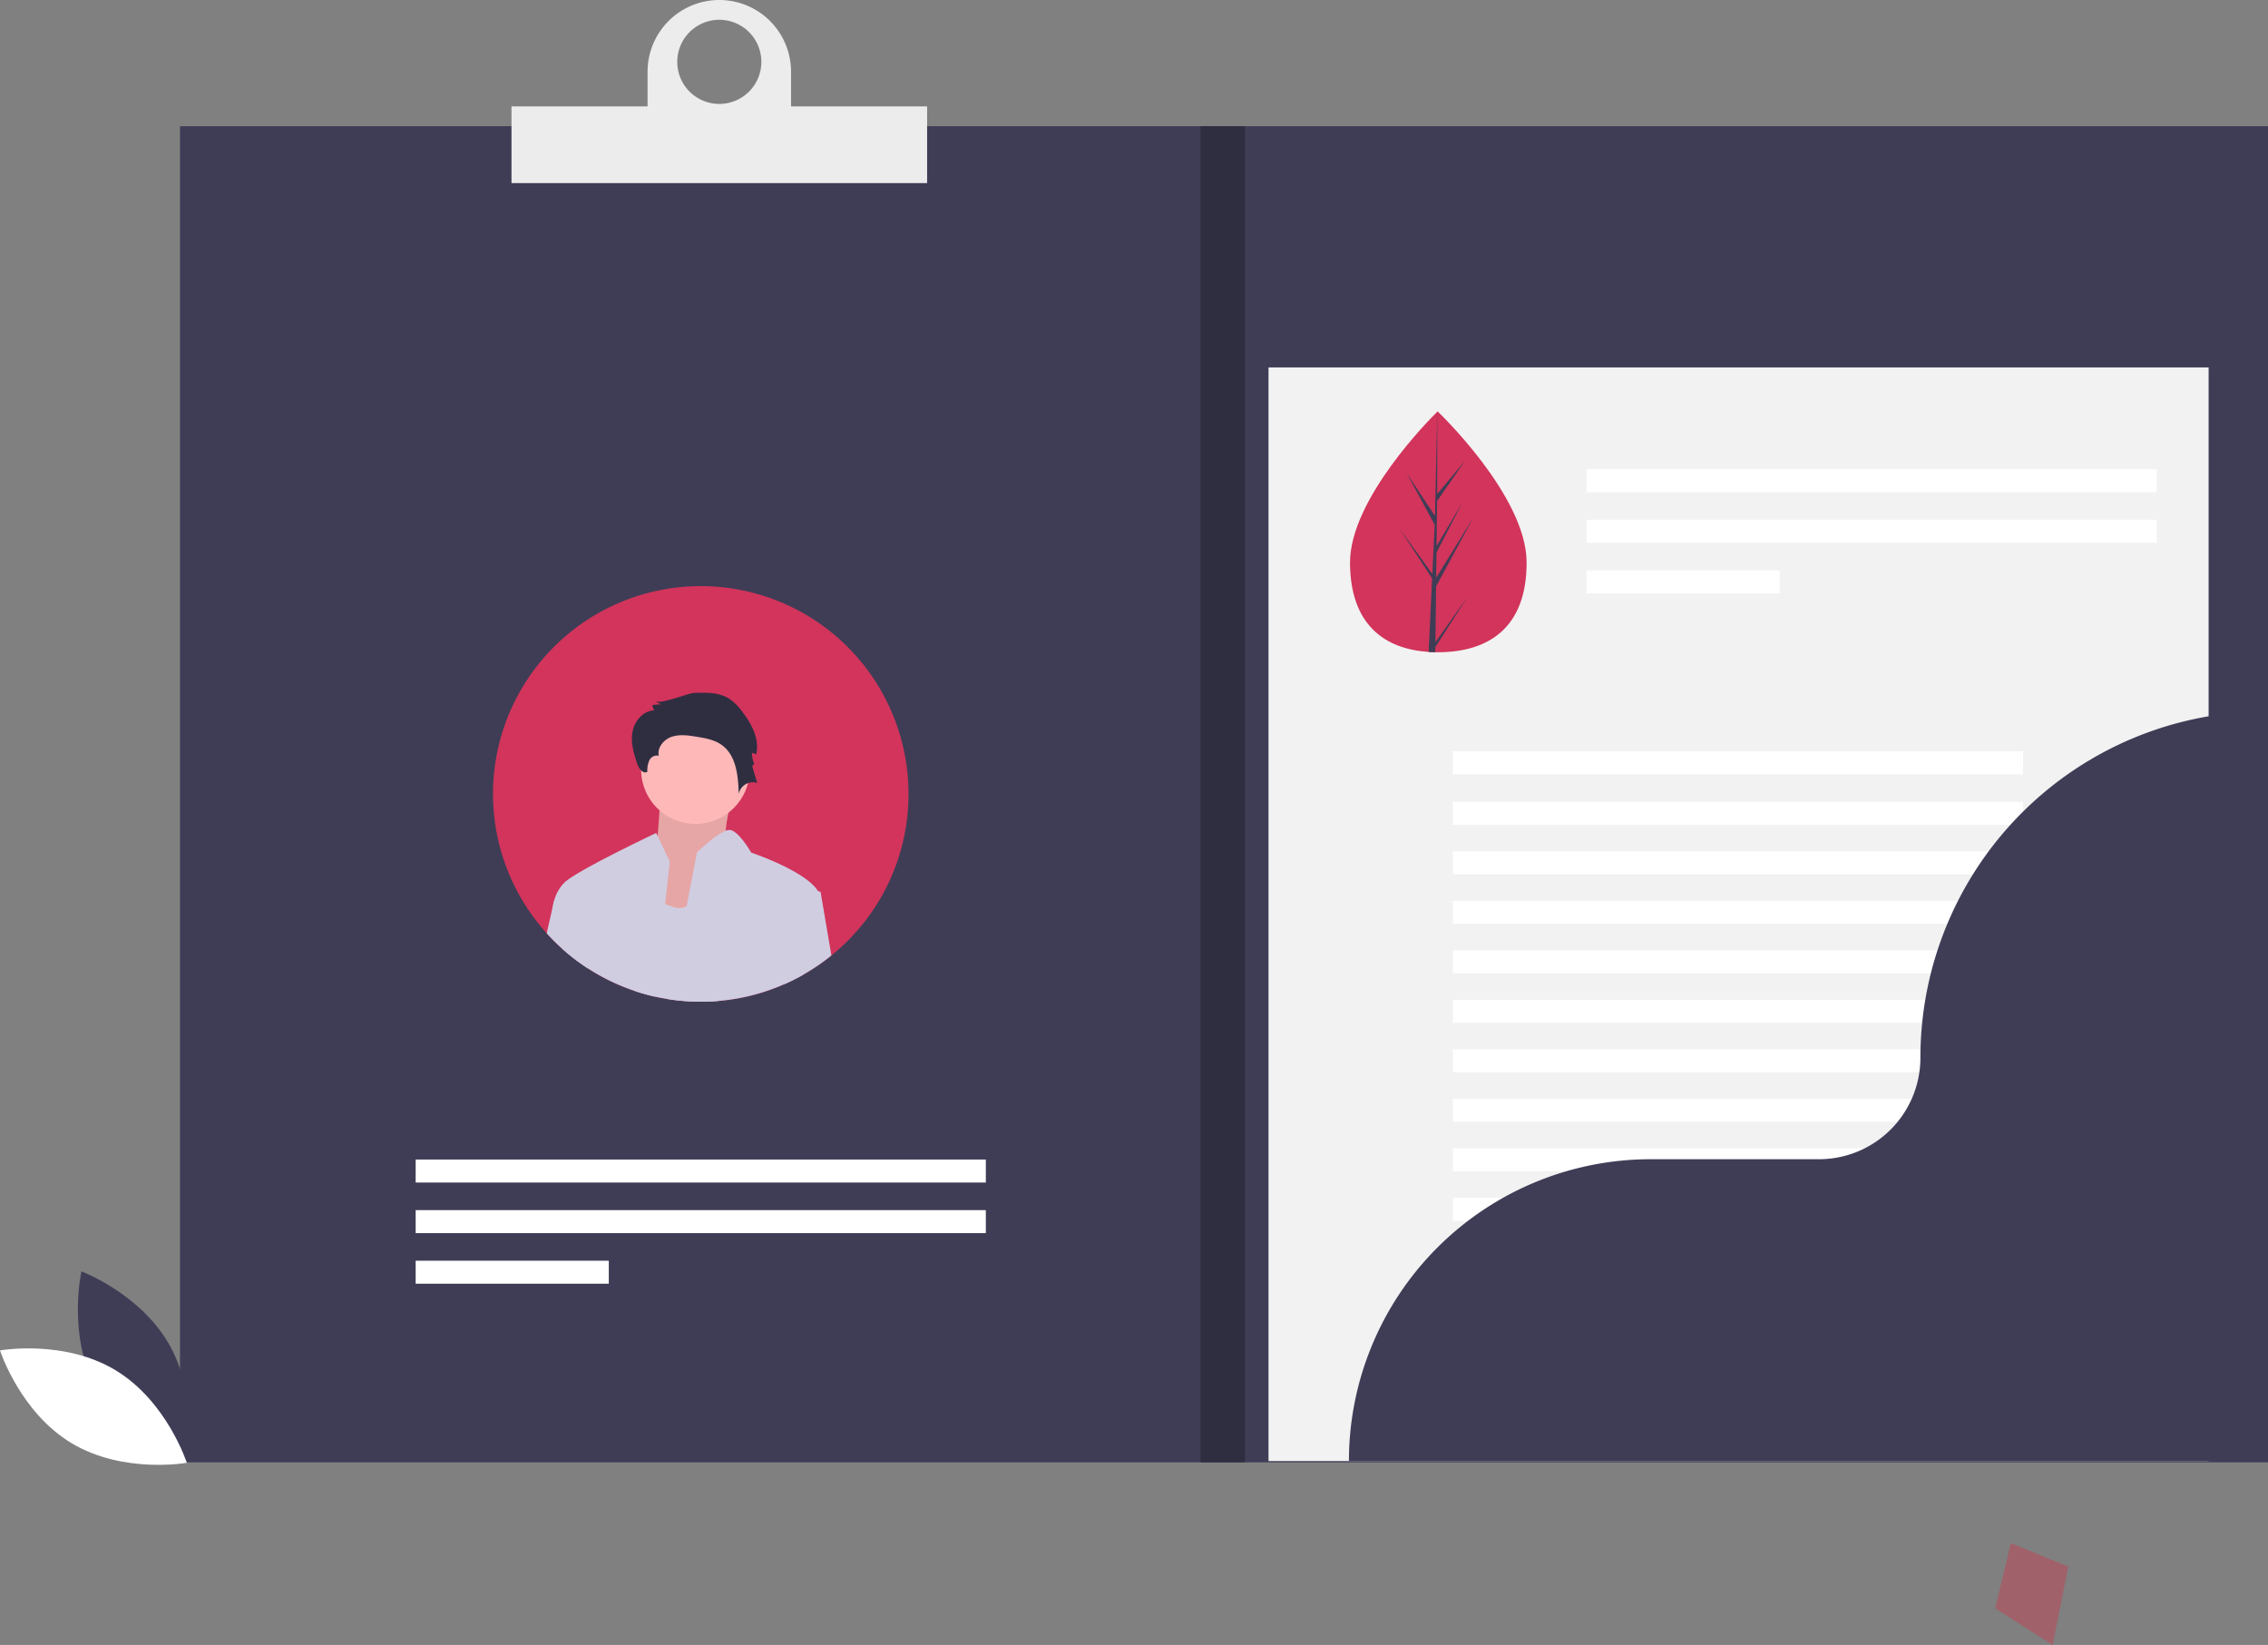 <svg xmlns="http://www.w3.org/2000/svg" width="662.885" height="480.713" viewBox="0 0 662.885 480.713"><rect x="0" y="0" width="662.885" height="480.713" fill="#808080" stroke="none"/><defs><style>.a{fill:#3f3d56;}.b{fill:#f2f2f2;}.c{fill:#fff;}.d{fill:#d2345b;}.e{fill:#2f2e41;}.f{fill:#ececec;}.g{fill:#ffb8b8;}.h{opacity:0.1;}.i{fill:#d0cde1;}.j{fill:#a0616a;}</style></defs><rect class="a" width="610.28" height="390.464" transform="translate(52.604 36.877)"/><rect class="b" width="274.771" height="319.602" transform="translate(370.76 107.378)"/><path class="a" d="M172.42,627.215c8.352,15.488,26.076,22.137,26.076,22.137s4.184-18.463-4.167-33.951-26.076-22.137-26.076-22.137S164.069,611.726,172.42,627.215Z" transform="translate(-144.444 -221.724)"/><path class="c" d="M171.092,629.109c15.078,9.071,20.885,27.09,20.885,27.09s-18.639,3.311-33.717-5.761-20.885-27.09-20.885-27.09S156.014,620.037,171.092,629.109Z" transform="translate(-137.375 -228.713)"/><rect class="c" width="166.649" height="6.72" transform="translate(463.697 137.115)"/><rect class="c" width="166.649" height="6.72" transform="translate(463.697 151.899)"/><rect class="c" width="56.446" height="6.72" transform="translate(463.697 166.682)"/><rect class="c" width="166.649" height="6.72" transform="translate(121.489 338.855)"/><rect class="c" width="166.649" height="6.72" transform="translate(121.489 353.639)"/><rect class="c" width="56.446" height="6.72" transform="translate(121.489 368.422)"/><rect class="c" width="166.649" height="6.72" transform="translate(424.651 219.547)"/><rect class="c" width="166.649" height="6.72" transform="translate(424.651 234.33)"/><rect class="c" width="166.649" height="6.72" transform="translate(424.651 248.792)"/><rect class="c" width="166.649" height="6.72" transform="translate(424.651 263.254)"/><rect class="c" width="166.649" height="6.72" transform="translate(424.651 277.715)"/><rect class="c" width="166.649" height="6.72" transform="translate(424.651 292.177)"/><rect class="c" width="166.649" height="6.72" transform="translate(424.651 306.638)"/><rect class="c" width="166.649" height="6.72" transform="translate(424.651 321.1)"/><rect class="c" width="166.649" height="6.72" transform="translate(424.651 335.562)"/><rect class="c" width="166.649" height="6.72" transform="translate(424.651 350.024)"/><rect class="c" width="166.649" height="6.72" transform="translate(424.651 364.485)"/><path class="d" d="M447.663,391.541a60.574,60.574,0,0,1-22.538,47.21,59.867,59.867,0,0,1-8.308,5.662,58.711,58.711,0,0,1-5.438,2.726,60.127,60.127,0,0,1-19.444,4.924q-2.473.206-5,.2a60,60,0,0,1-9.935-.817c-1.157-.181-2.3-.4-3.427-.665a58.4,58.4,0,0,1-5.835-1.62,60.586,60.586,0,0,1-21.309-12.394,55.278,55.278,0,0,1-4.519-4.5,60.719,60.719,0,1,1,105.751-40.731Z" transform="translate(-182.126 -159.533)"/><path class="d" d="M706.107,307.943c.086,19.436-11.438,26.272-25.69,26.336q-.5,0-.988-.007-.991-.017-1.961-.082c-12.867-.854-22.893-7.943-22.973-26.018-.083-18.706,23.719-42.418,25.5-44.171h0l.1-.1S706.021,288.509,706.107,307.943Z" transform="translate(-259.915 -143.675)"/><path class="a" d="M683.953,331.31l9.38-13.229-9.4,14.677-.019,1.514q-.991-.017-1.961-.082l.93-19.448-.009-.15.017-.029.089-1.838L673.432,298.1l9.574,13.253.025.389.7-14.694-8.188-15.125,8.276,12.543L684.487,264l0-.1v.1l-.026,24.02,8.04-9.558-8.066,11.627-.155,13.155,7.494-12.657-7.516,14.591-.086,7.315,10.879-17.62-10.911,20.172Z" transform="translate(-264.403 -143.676)"/><path class="a" d="M922.338,378.786a101.231,101.231,0,0,0-101.231,101.23h0a29.646,29.646,0,0,1-29.646,29.646h-49.17a88.216,88.216,0,0,0-88.216,88.216H922.339V378.786Z" transform="translate(-259.816 -170.9)"/><rect class="e" width="13.015" height="390.464" transform="translate(350.875 36.877)"/><path class="f" d="M415.008,137.431V127.308a20.969,20.969,0,0,0-41.939,0v10.123H333.3v22.416H454.778V137.431Zm-20.969-25.308a12.292,12.292,0,1,1-12.292,12.292,12.292,12.292,0,0,1,12.292-12.292Z" transform="translate(-183.803 -106.339)"/><path class="g" d="M409.249,404.782s-6.04,17.19-2.323,19.835-12.544,24.243-12.544,24.243l-19.513-5.289L385.554,425.5s1.394-18.072,1.394-20.717S409.249,404.782,409.249,404.782Z" transform="translate(-193.653 -176.781)"/><path class="h" d="M409.249,404.782s-6.04,17.19-2.323,19.835-12.544,24.243-12.544,24.243l-19.513-5.289L385.554,425.5s1.394-18.072,1.394-20.717S409.249,404.782,409.249,404.782Z" transform="translate(-193.653 -176.781)"/><circle class="g" cx="15.868" cy="15.868" r="15.868" transform="translate(187.386 209.047)"/><path class="i" d="M386.47,476.609a58.436,58.436,0,0,1-5.835-1.62l3.037-20.825.94-6.421,4.816,1.808c.651.239,1.388.521,2.234.831a5.079,5.079,0,0,0,4.035-.145c4.657-2.133,7.426-10.434,7.426-10.434s.188,2.328.434,6.269c.441,6.92,1.077,18.822,1.273,31.816q-2.473.206-5,.2a60.01,60.01,0,0,1-9.935-.817C388.741,477.093,387.6,476.869,386.47,476.609Z" transform="translate(-195.02 -185.359)"/><path class="i" d="M383.252,433.742,381.9,446.129l-.658,5.994-2.3,21.063a58.438,58.438,0,0,1-5.835-1.62A60.584,60.584,0,0,1,351.8,459.173l-2.928-10.449a12.356,12.356,0,0,1,.188-1.858.026.026,0,0,1,.007-.022,13.137,13.137,0,0,1,.362-1.62.055.055,0,0,0,.007-.022,12,12,0,0,1,2.965-5.293c3.529-3.529,26.884-14.548,26.884-14.548l.441.926Z" transform="translate(-187.492 -181.937)"/><path class="e" d="M397.648,371.7c3.518-.126,7.282-.188,10.248,1.708a15,15,0,0,1,3.542,3.467c2.889,3.652,5.385,8.247,4.312,12.777l-1.246-.486a8.161,8.161,0,0,0,.787,3.5c-.175-.51-.763.315-.606.831l1.373,4.5a4.24,4.24,0,0,0-5.408,3.227c-.157-5.231-.7-11.23-4.943-14.293-2.14-1.545-4.848-2.016-7.454-2.435-2.4-.386-4.924-.755-7.227.037s-4.263,3.146-3.741,5.524a2.461,2.461,0,0,0-2.774,1.367,7.18,7.18,0,0,0-.568,3.287c-1.132.8-2.42-.788-2.881-2.1-1.083-3.067-2.045-6.333-1.462-9.533s3.191-6.259,6.444-6.269a2.259,2.259,0,0,1-.587-1.59l2.681-.227a2.964,2.964,0,0,1-1.771-.934C387.444,375.244,395.908,371.759,397.648,371.7Z" transform="translate(-194.733 -169.207)"/><path class="i" d="M437.735,444.93c-.412,3.3-2.769,12.639-5.148,21.613a58.726,58.726,0,0,1-5.438,2.726,60.13,60.13,0,0,1-19.444,4.924q-2.473.206-5,.2a60.01,60.01,0,0,1-9.935-.817c1.229-4.743,2.885-12.56,4.432-20.217.47-2.314.933-4.62,1.367-6.819,1.7-8.663,3.015-15.72,3.015-15.72s5.279-5.177,8.409-6.378a2.713,2.713,0,0,1,1.352-.224c2.581.427,6.11,6.6,6.11,6.6S433.3,436.1,437,442.1A4.387,4.387,0,0,1,437.735,444.93Z" transform="translate(-197.896 -181.664)"/><path class="i" d="M359.837,451.365l-.926,19.784a60.111,60.111,0,0,1-7.607-5.814,55.264,55.264,0,0,1-4.519-4.5c.759-3.333,1.4-6.139,1.779-7.809a.027.027,0,0,1,.007-.022c.2-.926.333-1.5.362-1.62a.056.056,0,0,0,.007-.022Z" transform="translate(-186.998 -188.099)"/><path class="i" d="M451.024,465.672a59.874,59.874,0,0,1-8.308,5.662,58.725,58.725,0,0,1-5.438,2.726l-1.757-10.239,1.764-19.393,9.841,2.458.738.188Z" transform="translate(-208.026 -186.455)"/><path class="j" d="M768.828,591l-4.578,19.076,16.787,10.682,4.578-22.891Z" transform="translate(-181.102 -140.048)"/></svg>